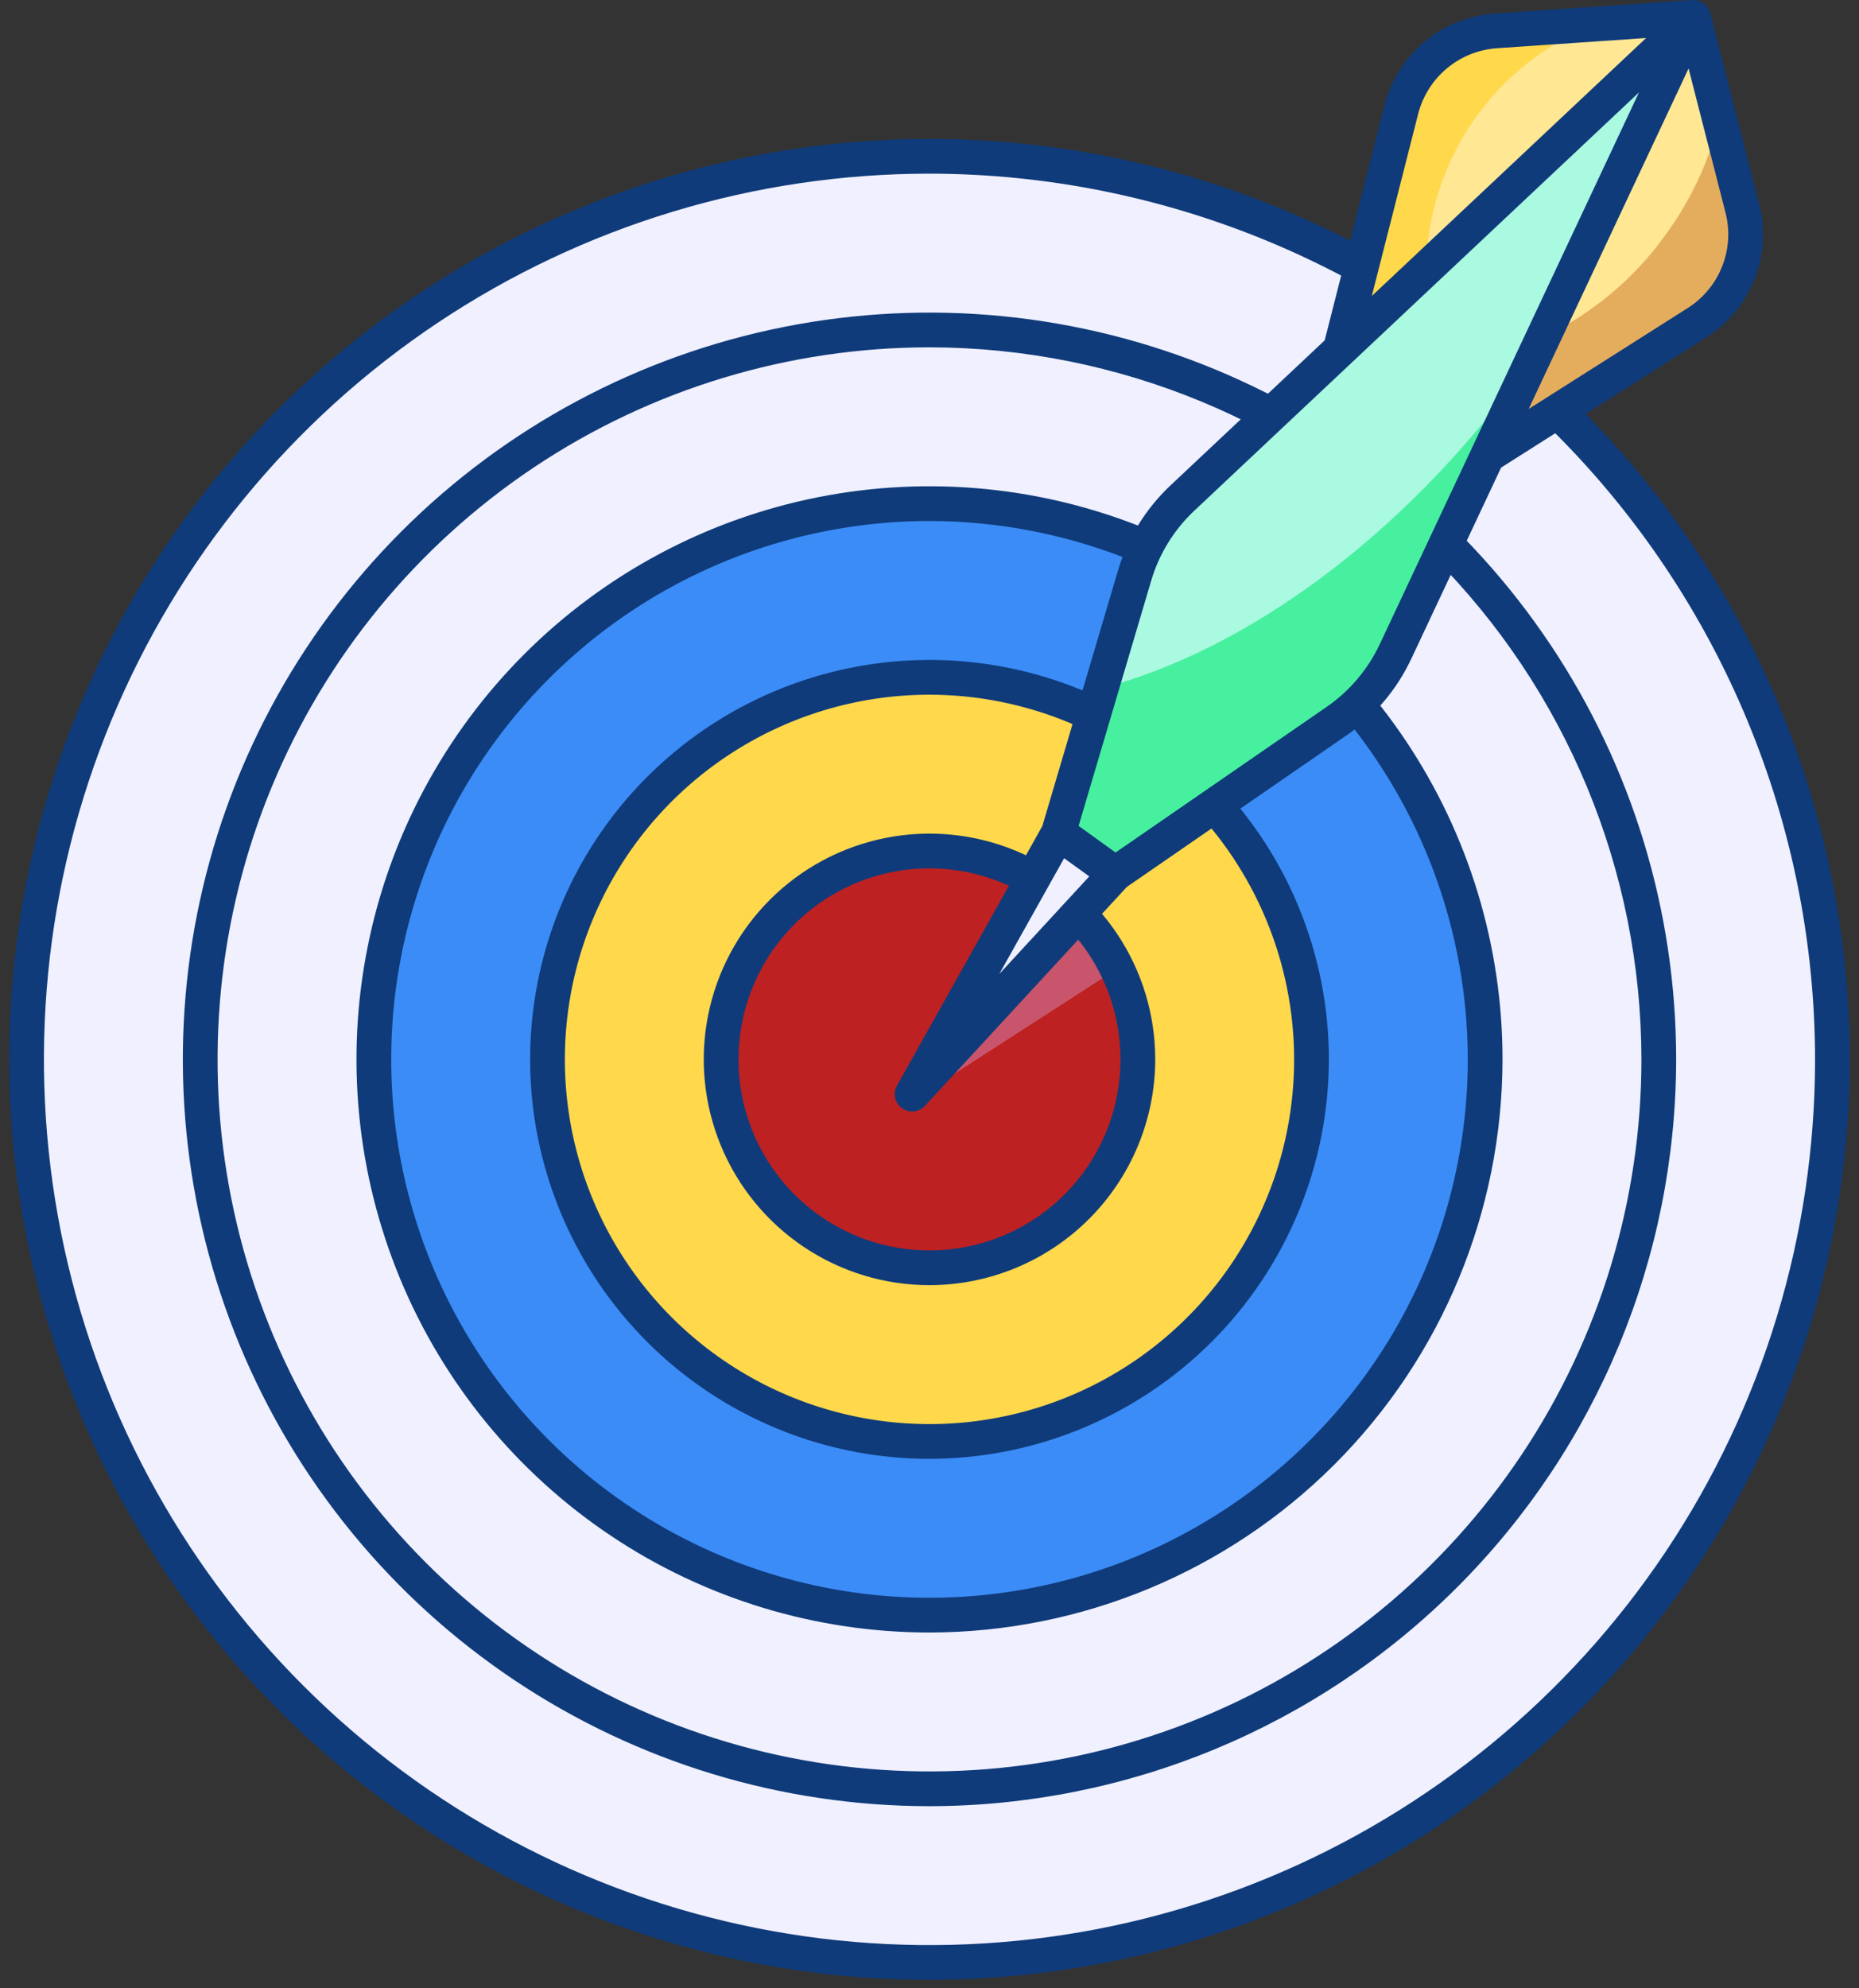 <svg width="101" height="108" viewBox="0 0 101 108" fill="none" xmlns="http://www.w3.org/2000/svg">
<rect x="0" y="0" width="101" height="108" fill="#333333" stroke="none"/>
<path d="M50.5 106.603C77.593 106.603 99.556 84.64 99.556 57.547C99.556 30.454 77.593 8.49 50.5 8.49C23.407 8.49 1.443 30.454 1.443 57.547C1.443 84.64 23.407 106.603 50.5 106.603Z" fill="#F0F0FF"/>
<path d="M50.5 87.736C67.173 87.736 80.689 74.22 80.689 57.547C80.689 40.874 67.173 27.358 50.5 27.358C33.828 27.358 20.311 40.874 20.311 57.547C20.311 74.22 33.828 87.736 50.5 87.736Z" fill="#3B8CF7"/>
<path d="M50.5 78.302C61.962 78.302 71.254 69.009 71.254 57.547C71.254 46.084 61.962 36.792 50.5 36.792C39.037 36.792 29.745 46.084 29.745 57.547C29.745 69.009 39.037 78.302 50.5 78.302Z" fill="#FFD84C"/>
<path d="M50.5 68.868C56.752 68.868 61.821 63.799 61.821 57.547C61.821 51.295 56.752 46.226 50.5 46.226C44.248 46.226 39.179 51.295 39.179 57.547C39.179 63.799 44.248 68.868 50.5 68.868Z" fill="#BD2122"/>
<path d="M57.373 48.572L50.83 58.99L60.683 52.634C59.911 51.041 58.778 49.65 57.373 48.572Z" fill="#C8556B"/>
<path d="M50.5 107.547C40.611 107.547 30.944 104.614 22.721 99.12C14.499 93.626 8.09 85.817 4.306 76.681C0.522 67.545 -0.469 57.491 1.461 47.792C3.39 38.093 8.152 29.184 15.145 22.192C22.137 15.199 31.046 10.437 40.745 8.508C50.444 6.578 60.498 7.569 69.634 11.353C78.77 15.137 86.579 21.546 92.073 29.768C97.568 37.991 100.5 47.658 100.5 57.547C100.485 70.803 95.212 83.512 85.839 92.886C76.465 102.259 63.756 107.532 50.5 107.547ZM50.5 9.433C40.984 9.433 31.682 12.255 23.77 17.541C15.858 22.828 9.691 30.343 6.049 39.134C2.408 47.926 1.455 57.6 3.311 66.933C5.168 76.266 9.75 84.839 16.479 91.567C23.208 98.296 31.78 102.878 41.114 104.735C50.447 106.591 60.121 105.639 68.912 101.997C77.704 98.355 85.218 92.189 90.505 84.276C95.791 76.364 98.613 67.062 98.613 57.546C98.599 44.79 93.525 32.561 84.505 23.541C75.485 14.521 63.256 9.448 50.5 9.433ZM50.5 98.113C42.477 98.113 34.634 95.734 27.963 91.276C21.292 86.819 16.092 80.483 13.022 73.071C9.952 65.658 9.148 57.502 10.713 49.633C12.279 41.764 16.142 34.536 21.816 28.862C27.489 23.189 34.717 19.326 42.586 17.76C50.455 16.195 58.611 16.998 66.024 20.069C73.436 23.139 79.772 28.338 84.229 35.01C88.687 41.681 91.066 49.524 91.066 57.547C91.054 68.302 86.776 78.613 79.171 86.218C71.566 93.823 61.255 98.101 50.5 98.113ZM50.5 18.867C42.85 18.867 35.372 21.136 29.011 25.386C22.65 29.636 17.693 35.677 14.765 42.744C11.838 49.812 11.072 57.589 12.564 65.092C14.056 72.595 17.74 79.487 23.15 84.897C28.559 90.306 35.451 93.99 42.954 95.482C50.457 96.975 58.234 96.209 65.302 93.281C72.37 90.354 78.41 85.396 82.661 79.035C86.911 72.675 89.179 65.196 89.179 57.546C89.168 47.291 85.089 37.46 77.838 30.209C70.586 22.957 60.755 18.879 50.5 18.867V18.867ZM50.5 88.679C44.343 88.679 38.324 86.853 33.204 83.432C28.084 80.011 24.094 75.149 21.738 69.461C19.381 63.772 18.765 57.512 19.966 51.473C21.167 45.434 24.132 39.887 28.486 35.533C32.84 31.179 38.387 28.214 44.426 27.013C50.465 25.812 56.725 26.428 62.414 28.785C68.102 31.141 72.965 35.131 76.385 40.251C79.806 45.37 81.632 51.389 81.632 57.547C81.623 65.801 78.34 73.714 72.503 79.55C66.667 85.387 58.754 88.67 50.5 88.679ZM50.5 28.302C44.716 28.302 39.062 30.017 34.252 33.23C29.443 36.444 25.694 41.011 23.481 46.355C21.267 51.699 20.688 57.579 21.817 63.252C22.945 68.925 25.73 74.136 29.82 78.226C33.91 82.316 39.121 85.102 44.794 86.23C50.468 87.359 56.348 86.779 61.692 84.566C67.036 82.353 71.603 78.604 74.817 73.795C78.03 68.985 79.745 63.331 79.745 57.547C79.737 49.793 76.653 42.359 71.17 36.877C65.687 31.394 58.254 28.31 50.5 28.301V28.302ZM50.5 79.245C46.209 79.245 42.013 77.972 38.445 75.588C34.877 73.204 32.096 69.815 30.454 65.85C28.811 61.886 28.382 57.523 29.219 53.314C30.056 49.105 32.123 45.239 35.157 42.204C38.192 39.169 42.058 37.103 46.267 36.266C50.476 35.428 54.839 35.858 58.803 37.5C62.768 39.143 66.157 41.924 68.541 45.492C70.926 49.06 72.198 53.255 72.198 57.547C72.192 63.3 69.903 68.815 65.836 72.883C61.768 76.95 56.253 79.239 50.5 79.245ZM50.5 37.736C46.582 37.736 42.751 38.898 39.493 41.074C36.236 43.251 33.696 46.345 32.197 49.965C30.697 53.585 30.305 57.569 31.069 61.412C31.834 65.255 33.721 68.785 36.491 71.556C39.262 74.326 42.792 76.213 46.635 76.978C50.478 77.742 54.461 77.35 58.081 75.85C61.702 74.351 64.796 71.811 66.972 68.553C69.149 65.296 70.311 61.465 70.311 57.547C70.305 52.294 68.216 47.259 64.502 43.545C60.788 39.831 55.752 37.742 50.5 37.736ZM50.5 69.811C48.074 69.811 45.703 69.092 43.686 67.744C41.67 66.397 40.098 64.481 39.169 62.24C38.241 59.999 37.998 57.533 38.471 55.154C38.945 52.775 40.113 50.59 41.828 48.875C43.543 47.16 45.728 45.992 48.107 45.518C50.486 45.045 52.952 45.288 55.193 46.216C57.434 47.145 59.35 48.716 60.697 50.733C62.045 52.75 62.764 55.121 62.764 57.547C62.761 60.798 61.467 63.916 59.168 66.215C56.869 68.514 53.752 69.807 50.5 69.811ZM50.5 47.169C48.448 47.169 46.441 47.778 44.735 48.918C43.028 50.059 41.698 51.679 40.913 53.576C40.127 55.472 39.922 57.558 40.322 59.571C40.722 61.584 41.711 63.434 43.162 64.885C44.613 66.336 46.462 67.324 48.475 67.725C50.489 68.125 52.575 67.92 54.471 67.134C56.367 66.349 57.988 65.019 59.129 63.312C60.269 61.606 60.877 59.599 60.877 57.547C60.874 54.796 59.78 52.158 57.834 50.212C55.889 48.267 53.251 47.173 50.5 47.169Z" fill="#0F3B7A"/>
<path d="M92.004 0.942L72.818 18.985L76.133 5.96C76.432 4.795 77.09 3.753 78.015 2.984C78.94 2.215 80.084 1.757 81.284 1.676L92.004 0.942Z" fill="#FFE794"/>
<path d="M86.688 1.306L81.284 1.676C80.084 1.757 78.94 2.215 78.015 2.984C77.09 3.753 76.431 4.795 76.133 5.96L72.818 18.985L77.487 14.595C77.524 11.716 78.42 8.913 80.059 6.546C81.698 4.179 84.006 2.354 86.688 1.306Z" fill="#FFD84C"/>
<path d="M92.192 17.535L80.818 24.752L92.004 0.943L94.661 11.319C94.959 12.483 94.88 13.711 94.436 14.828C93.993 15.944 93.207 16.892 92.192 17.535Z" fill="#FFE794"/>
<path d="M94.661 11.318L93.417 6.461C92.867 8.729 91.874 10.866 90.493 12.748C88.787 15.138 86.498 17.053 83.844 18.311L80.818 24.752L92.192 17.535C93.207 16.892 93.993 15.944 94.436 14.828C94.88 13.711 94.959 12.482 94.661 11.318Z" fill="#E4AD5D"/>
<path d="M49.557 59.434L57.507 45.236L60.596 47.463L49.557 59.434Z" fill="#F0F0FF"/>
<path d="M72.608 39.179L60.596 47.463L57.507 45.237L61.64 31.273C62.117 29.661 63.015 28.204 64.24 27.053L92.004 0.942L75.816 35.396C75.1 36.919 73.993 38.224 72.608 39.179Z" fill="#AAF9E1"/>
<path d="M75.816 35.396L83.401 19.251C83.199 19.541 83.001 19.831 82.792 20.119C76.192 29.213 67.645 35.343 59.828 37.396L57.507 45.236L60.596 47.462L72.608 39.179C73.993 38.224 75.1 36.919 75.816 35.396Z" fill="#47F09F"/>
<path d="M95.575 11.084L92.918 0.708C92.863 0.495 92.736 0.308 92.558 0.179C92.379 0.05 92.161 -0.013 91.942 0.002L91.94 0.002L81.219 0.736C79.82 0.828 78.487 1.361 77.409 2.258C76.331 3.154 75.565 4.369 75.219 5.728L71.971 18.488L63.594 26.366C62.247 27.632 61.261 29.233 60.736 31.006L56.632 44.869L48.734 58.972C48.621 59.174 48.586 59.41 48.636 59.636C48.685 59.861 48.816 60.061 49.003 60.196C49.19 60.332 49.42 60.394 49.65 60.372C49.88 60.349 50.094 60.242 50.25 60.073L61.219 48.179L73.144 39.955C74.666 38.905 75.882 37.471 76.67 35.797L81.554 25.402L92.698 18.331C93.883 17.583 94.8 16.478 95.317 15.176C95.834 13.874 95.924 12.441 95.575 11.084ZM74.531 16.079L77.047 6.193C77.295 5.22 77.845 4.35 78.618 3.707C79.391 3.065 80.347 2.684 81.349 2.618L89.434 2.065L74.531 16.079ZM57.814 46.621L59.181 47.606L54.294 52.905L57.814 46.621ZM74.962 34.995C74.317 36.366 73.32 37.541 72.073 38.402L60.608 46.309L58.602 44.863L62.545 31.541C62.975 30.089 63.783 28.778 64.887 27.741L89.046 5.02L74.962 34.995ZM91.686 16.738L83.052 22.217L90.201 6.999L91.741 3.72L93.748 11.552C93.997 12.523 93.932 13.549 93.561 14.481C93.191 15.413 92.534 16.203 91.686 16.738Z" fill="#0F3B7A"/>
</svg>
